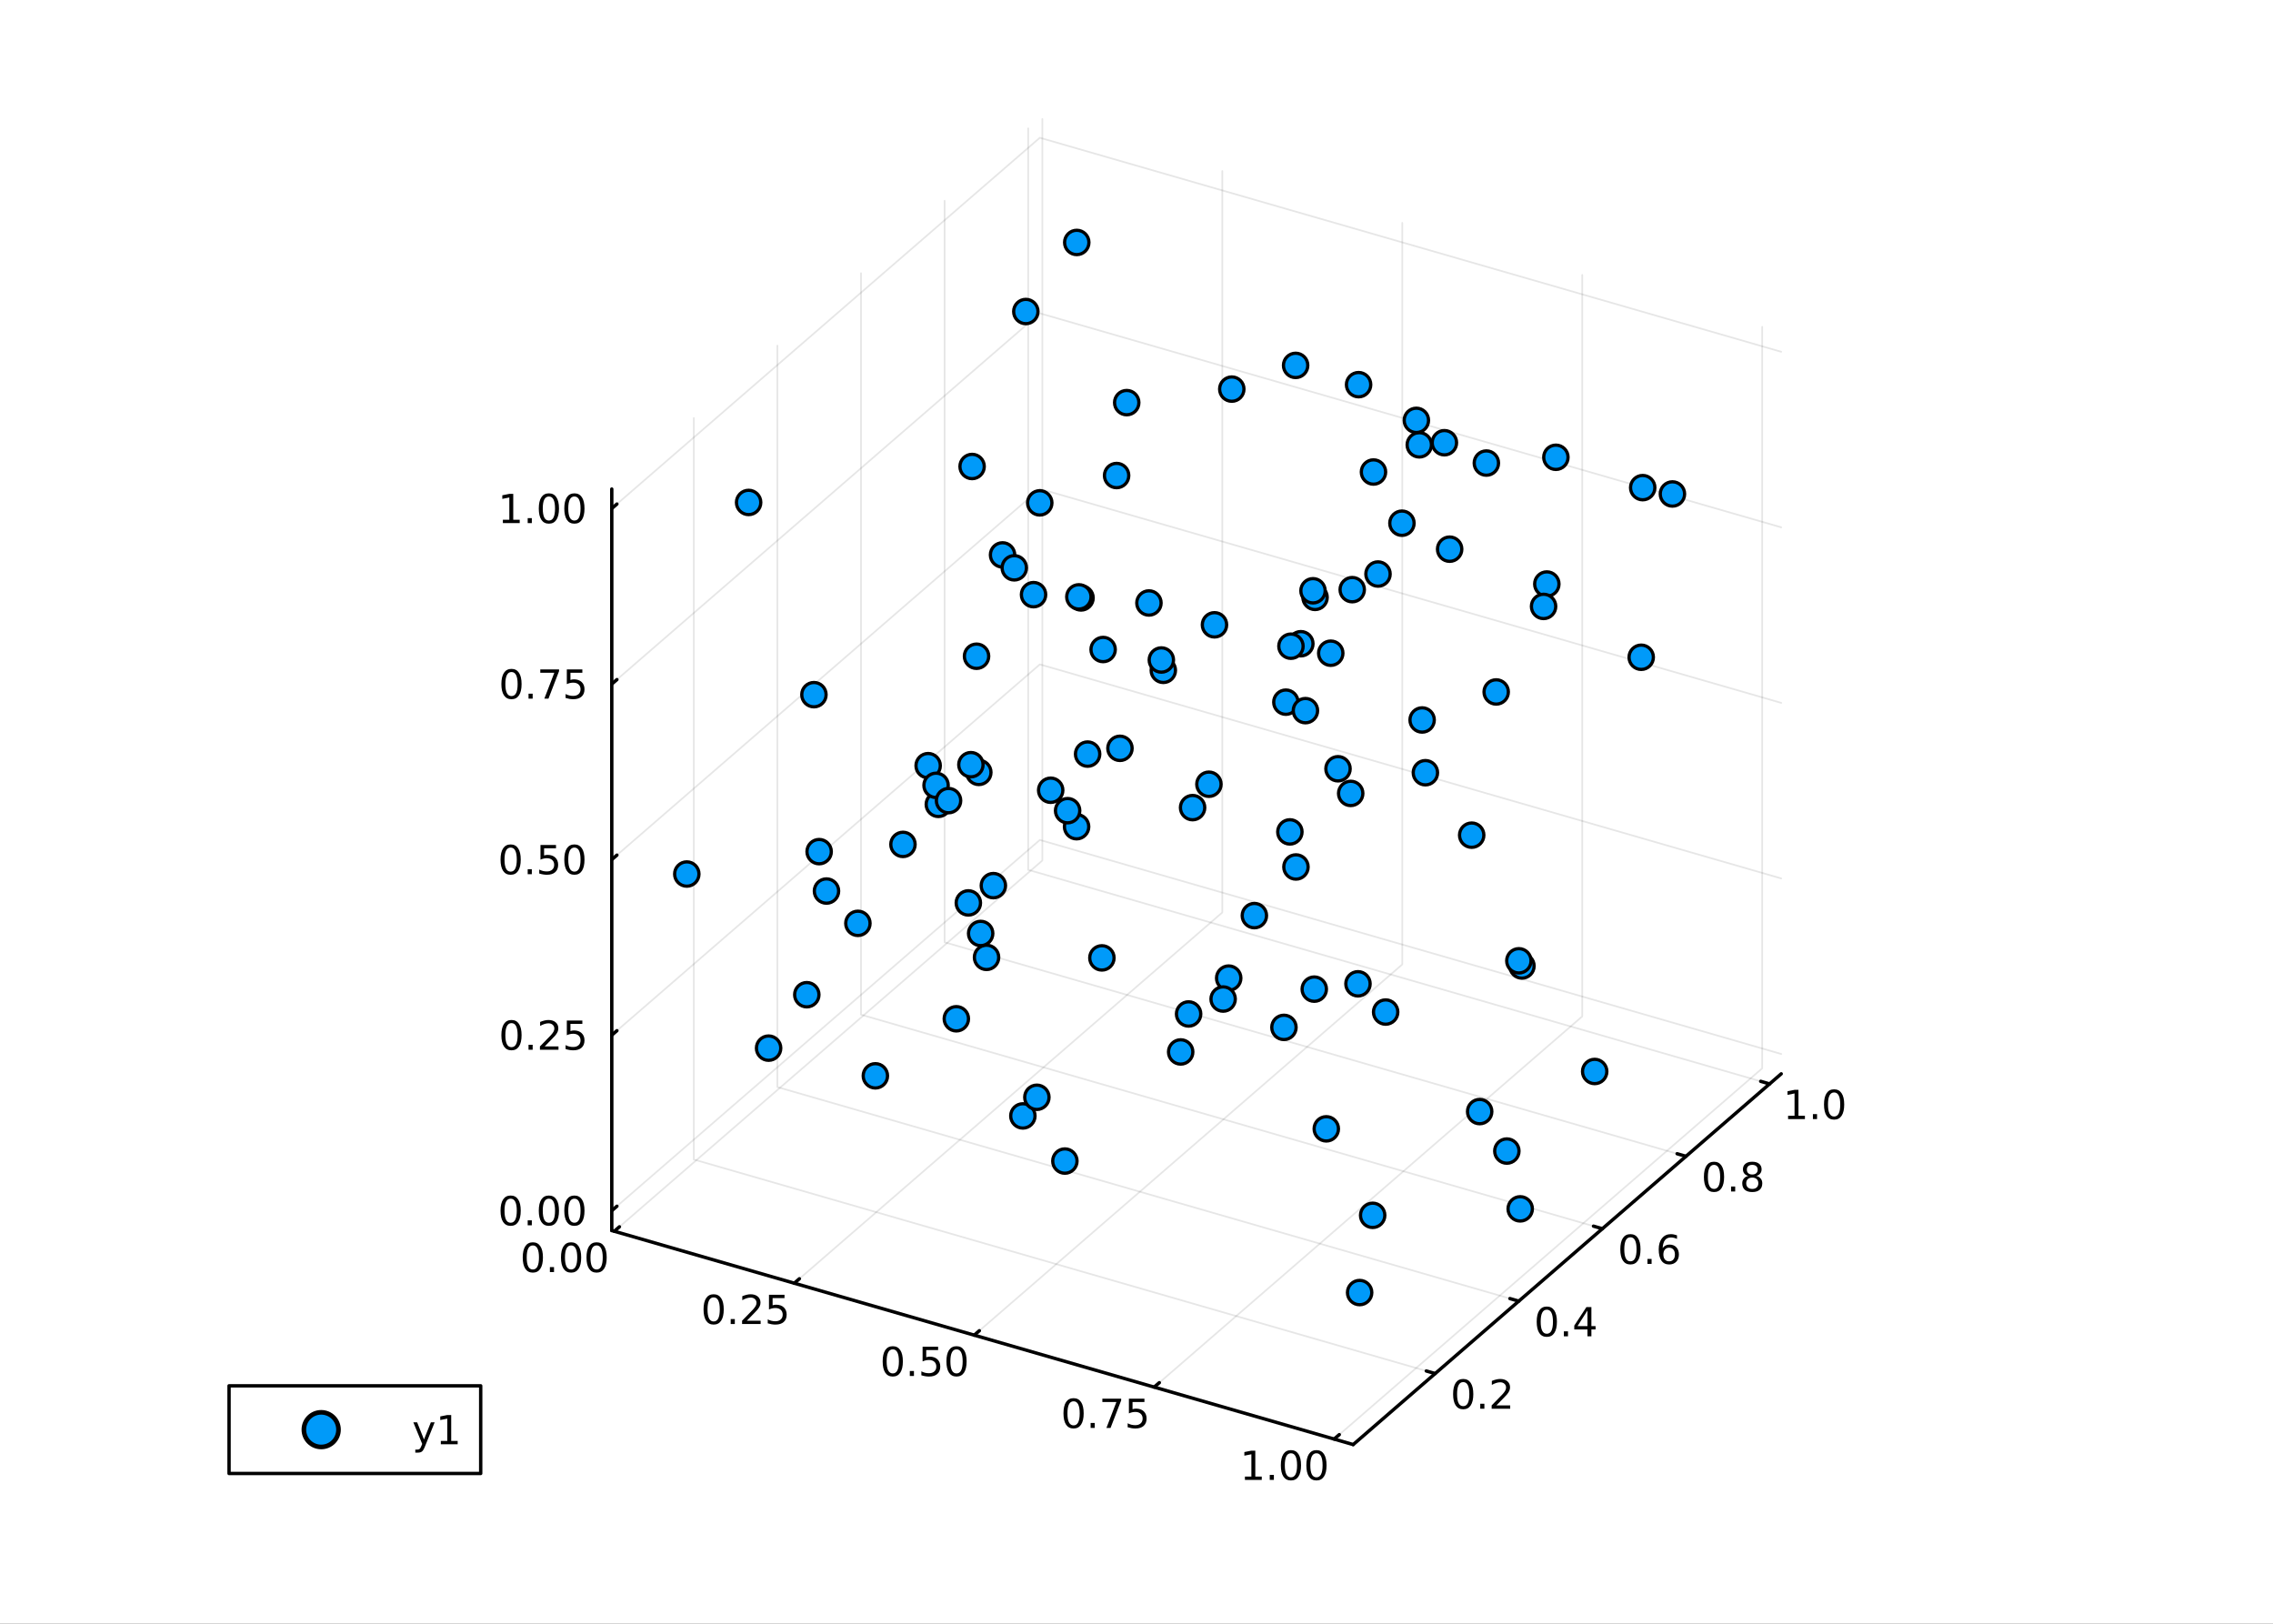 <?xml version="1.0" encoding="utf-8"?>
<svg xmlns="http://www.w3.org/2000/svg" xmlns:xlink="http://www.w3.org/1999/xlink" width="672" height="480" viewBox="0 0 2688 1920">
<rect x="0" y="0" width="2688" height="1920" fill="#333333" stroke="none"/>
<defs>
  <clipPath id="clip750">
    <rect x="0" y="0" width="2688" height="1920"/>
  </clipPath>
</defs>
<path clip-path="url(#clip750)" d="M0 1920 L2688 1920 L2688 0 L0 0  Z" fill="#ffffff" fill-rule="evenodd" fill-opacity="1"/>
<defs>
  <clipPath id="clip751">
    <rect x="537" y="0" width="1883" height="1883"/>
  </clipPath>
</defs>
<defs>
  <clipPath id="clip752">
    <rect x="189" y="47" width="2453" height="1755"/>
  </clipPath>
</defs>
<path clip-path="url(#clip752)" d="M-1145.27 2844.48 L-1145.27 1132.02 L-162.291 275.797 L1540.28 770.139 L1540.28 2482.59 L557.299 3338.82 L-1145.27 2844.48  Z" fill="#ffffff" fill-rule="evenodd" fill-opacity="1"/>
<polyline clip-path="url(#clip752)" style="stroke:#000000; stroke-linecap:round; stroke-linejoin:round; stroke-width:2; stroke-opacity:0.1; fill:none" points="726.456,1455.9 1232.66,1017.52 1232.66,140.748 "/>
<polyline clip-path="url(#clip752)" style="stroke:#000000; stroke-linecap:round; stroke-linejoin:round; stroke-width:2; stroke-opacity:0.1; fill:none" points="939.277,1517.34 1445.48,1078.95 1445.48,202.184 "/>
<polyline clip-path="url(#clip752)" style="stroke:#000000; stroke-linecap:round; stroke-linejoin:round; stroke-width:2; stroke-opacity:0.1; fill:none" points="1152.1,1578.77 1658.3,1140.39 1658.3,263.62 "/>
<polyline clip-path="url(#clip752)" style="stroke:#000000; stroke-linecap:round; stroke-linejoin:round; stroke-width:2; stroke-opacity:0.1; fill:none" points="1364.92,1640.21 1871.12,1201.82 1871.12,325.056 "/>
<polyline clip-path="url(#clip752)" style="stroke:#000000; stroke-linecap:round; stroke-linejoin:round; stroke-width:2; stroke-opacity:0.1; fill:none" points="1577.74,1701.64 2083.94,1263.26 2083.94,386.492 "/>
<polyline clip-path="url(#clip750)" style="stroke:#000000; stroke-linecap:round; stroke-linejoin:round; stroke-width:4; stroke-opacity:1; fill:none" points="723.47,1455.04 1600.24,1708.14 "/>
<polyline clip-path="url(#clip750)" style="stroke:#000000; stroke-linecap:round; stroke-linejoin:round; stroke-width:4; stroke-opacity:1; fill:none" points="726.456,1455.9 732.531,1450.64 "/>
<polyline clip-path="url(#clip750)" style="stroke:#000000; stroke-linecap:round; stroke-linejoin:round; stroke-width:4; stroke-opacity:1; fill:none" points="939.277,1517.34 945.352,1512.07 "/>
<polyline clip-path="url(#clip750)" style="stroke:#000000; stroke-linecap:round; stroke-linejoin:round; stroke-width:4; stroke-opacity:1; fill:none" points="1152.1,1578.77 1158.17,1573.51 "/>
<polyline clip-path="url(#clip750)" style="stroke:#000000; stroke-linecap:round; stroke-linejoin:round; stroke-width:4; stroke-opacity:1; fill:none" points="1364.92,1640.21 1370.99,1634.95 "/>
<polyline clip-path="url(#clip750)" style="stroke:#000000; stroke-linecap:round; stroke-linejoin:round; stroke-width:4; stroke-opacity:1; fill:none" points="1577.74,1701.64 1583.82,1696.38 "/>
<path clip-path="url(#clip750)" d="M630.125 1472.67 Q626.514 1472.67 624.685 1476.24 Q622.879 1479.78 622.879 1486.91 Q622.879 1494.02 624.685 1497.58 Q626.514 1501.12 630.125 1501.12 Q633.759 1501.12 635.564 1497.58 Q637.393 1494.02 637.393 1486.91 Q637.393 1479.78 635.564 1476.24 Q633.759 1472.67 630.125 1472.67 M630.125 1468.97 Q635.935 1468.97 638.99 1473.58 Q642.069 1478.16 642.069 1486.91 Q642.069 1495.64 638.99 1500.24 Q635.935 1504.83 630.125 1504.83 Q624.315 1504.83 621.236 1500.24 Q618.18 1495.64 618.18 1486.91 Q618.18 1478.16 621.236 1473.58 Q624.315 1468.97 630.125 1468.97 Z" fill="#000000" fill-rule="nonzero" fill-opacity="1" /><path clip-path="url(#clip750)" d="M650.287 1498.28 L655.171 1498.28 L655.171 1504.16 L650.287 1504.16 L650.287 1498.28 Z" fill="#000000" fill-rule="nonzero" fill-opacity="1" /><path clip-path="url(#clip750)" d="M675.356 1472.67 Q671.745 1472.67 669.916 1476.24 Q668.111 1479.78 668.111 1486.91 Q668.111 1494.02 669.916 1497.58 Q671.745 1501.12 675.356 1501.12 Q678.99 1501.12 680.796 1497.58 Q682.624 1494.02 682.624 1486.91 Q682.624 1479.78 680.796 1476.24 Q678.99 1472.67 675.356 1472.67 M675.356 1468.97 Q681.166 1468.97 684.222 1473.58 Q687.3 1478.16 687.3 1486.91 Q687.3 1495.64 684.222 1500.24 Q681.166 1504.83 675.356 1504.83 Q669.546 1504.83 666.467 1500.24 Q663.412 1495.64 663.412 1486.91 Q663.412 1478.16 666.467 1473.58 Q669.546 1468.97 675.356 1468.97 Z" fill="#000000" fill-rule="nonzero" fill-opacity="1" /><path clip-path="url(#clip750)" d="M705.518 1472.67 Q701.907 1472.67 700.078 1476.24 Q698.272 1479.78 698.272 1486.91 Q698.272 1494.02 700.078 1497.58 Q701.907 1501.12 705.518 1501.12 Q709.152 1501.12 710.958 1497.58 Q712.786 1494.02 712.786 1486.91 Q712.786 1479.78 710.958 1476.24 Q709.152 1472.67 705.518 1472.67 M705.518 1468.97 Q711.328 1468.97 714.383 1473.58 Q717.462 1478.16 717.462 1486.91 Q717.462 1495.64 714.383 1500.24 Q711.328 1504.83 705.518 1504.83 Q699.708 1504.83 696.629 1500.24 Q693.573 1495.64 693.573 1486.91 Q693.573 1478.16 696.629 1473.58 Q699.708 1468.97 705.518 1468.97 Z" fill="#000000" fill-rule="nonzero" fill-opacity="1" /><path clip-path="url(#clip750)" d="M843.941 1534.11 Q840.33 1534.11 838.501 1537.68 Q836.696 1541.22 836.696 1548.35 Q836.696 1555.45 838.501 1559.02 Q840.33 1562.56 843.941 1562.56 Q847.575 1562.56 849.381 1559.02 Q851.21 1555.45 851.21 1548.35 Q851.21 1541.22 849.381 1537.68 Q847.575 1534.11 843.941 1534.11 M843.941 1530.41 Q849.751 1530.41 852.807 1535.01 Q855.886 1539.6 855.886 1548.35 Q855.886 1557.07 852.807 1561.68 Q849.751 1566.26 843.941 1566.26 Q838.131 1566.26 835.052 1561.68 Q831.997 1557.07 831.997 1548.35 Q831.997 1539.6 835.052 1535.01 Q838.131 1530.41 843.941 1530.41 Z" fill="#000000" fill-rule="nonzero" fill-opacity="1" /><path clip-path="url(#clip750)" d="M864.103 1559.71 L868.987 1559.71 L868.987 1565.59 L864.103 1565.59 L864.103 1559.71 Z" fill="#000000" fill-rule="nonzero" fill-opacity="1" /><path clip-path="url(#clip750)" d="M883.2 1561.66 L899.52 1561.66 L899.52 1565.59 L877.575 1565.59 L877.575 1561.66 Q880.237 1558.9 884.821 1554.27 Q889.427 1549.62 890.608 1548.28 Q892.853 1545.75 893.733 1544.02 Q894.635 1542.26 894.635 1540.57 Q894.635 1537.81 892.691 1536.08 Q890.77 1534.34 887.668 1534.34 Q885.469 1534.34 883.015 1535.11 Q880.584 1535.87 877.807 1537.42 L877.807 1532.7 Q880.631 1531.56 883.084 1530.99 Q885.538 1530.41 887.575 1530.41 Q892.946 1530.41 896.14 1533.09 Q899.334 1535.78 899.334 1540.27 Q899.334 1542.4 898.524 1544.32 Q897.737 1546.22 895.631 1548.81 Q895.052 1549.48 891.95 1552.7 Q888.848 1555.89 883.2 1561.66 Z" fill="#000000" fill-rule="nonzero" fill-opacity="1" /><path clip-path="url(#clip750)" d="M909.381 1531.03 L927.737 1531.03 L927.737 1534.97 L913.663 1534.97 L913.663 1543.44 Q914.682 1543.09 915.7 1542.93 Q916.719 1542.74 917.737 1542.74 Q923.524 1542.74 926.904 1545.92 Q930.283 1549.09 930.283 1554.5 Q930.283 1560.08 926.811 1563.18 Q923.339 1566.26 917.019 1566.26 Q914.844 1566.26 912.575 1565.89 Q910.33 1565.52 907.922 1564.78 L907.922 1560.08 Q910.006 1561.22 912.228 1561.77 Q914.45 1562.33 916.927 1562.33 Q920.931 1562.33 923.269 1560.22 Q925.607 1558.11 925.607 1554.5 Q925.607 1550.89 923.269 1548.79 Q920.931 1546.68 916.927 1546.68 Q915.052 1546.68 913.177 1547.1 Q911.325 1547.51 909.381 1548.39 L909.381 1531.03 Z" fill="#000000" fill-rule="nonzero" fill-opacity="1" /><path clip-path="url(#clip750)" d="M1055.77 1595.55 Q1052.16 1595.55 1050.33 1599.11 Q1048.52 1602.65 1048.52 1609.78 Q1048.52 1616.89 1050.33 1620.45 Q1052.16 1624 1055.77 1624 Q1059.4 1624 1061.21 1620.45 Q1063.04 1616.89 1063.04 1609.78 Q1063.04 1602.65 1061.21 1599.11 Q1059.4 1595.55 1055.77 1595.55 M1055.77 1591.84 Q1061.58 1591.84 1064.63 1596.45 Q1067.71 1601.03 1067.71 1609.78 Q1067.71 1618.51 1064.63 1623.12 Q1061.58 1627.7 1055.77 1627.7 Q1049.96 1627.7 1046.88 1623.12 Q1043.82 1618.51 1043.82 1609.78 Q1043.82 1601.03 1046.88 1596.45 Q1049.96 1591.84 1055.77 1591.84 Z" fill="#000000" fill-rule="nonzero" fill-opacity="1" /><path clip-path="url(#clip750)" d="M1075.93 1621.15 L1080.81 1621.15 L1080.81 1627.03 L1075.93 1627.03 L1075.93 1621.15 Z" fill="#000000" fill-rule="nonzero" fill-opacity="1" /><path clip-path="url(#clip750)" d="M1091.04 1592.47 L1109.4 1592.47 L1109.4 1596.4 L1095.33 1596.4 L1095.33 1604.88 Q1096.35 1604.53 1097.36 1604.37 Q1098.38 1604.18 1099.4 1604.18 Q1105.19 1604.18 1108.57 1607.35 Q1111.95 1610.52 1111.95 1615.94 Q1111.95 1621.52 1108.47 1624.62 Q1105 1627.7 1098.68 1627.7 Q1096.51 1627.7 1094.24 1627.33 Q1091.99 1626.96 1089.59 1626.22 L1089.59 1621.52 Q1091.67 1622.65 1093.89 1623.21 Q1096.11 1623.76 1098.59 1623.76 Q1102.6 1623.76 1104.93 1621.66 Q1107.27 1619.55 1107.27 1615.94 Q1107.27 1612.33 1104.93 1610.22 Q1102.6 1608.12 1098.59 1608.12 Q1096.72 1608.12 1094.84 1608.53 Q1092.99 1608.95 1091.04 1609.83 L1091.04 1592.47 Z" fill="#000000" fill-rule="nonzero" fill-opacity="1" /><path clip-path="url(#clip750)" d="M1131.16 1595.55 Q1127.55 1595.55 1125.72 1599.11 Q1123.91 1602.65 1123.91 1609.78 Q1123.91 1616.89 1125.72 1620.45 Q1127.55 1624 1131.16 1624 Q1134.79 1624 1136.6 1620.45 Q1138.43 1616.89 1138.43 1609.78 Q1138.43 1602.65 1136.6 1599.11 Q1134.79 1595.55 1131.16 1595.55 M1131.16 1591.84 Q1136.97 1591.84 1140.03 1596.45 Q1143.1 1601.03 1143.1 1609.78 Q1143.1 1618.51 1140.03 1623.12 Q1136.97 1627.7 1131.16 1627.7 Q1125.35 1627.7 1122.27 1623.12 Q1119.22 1618.51 1119.22 1609.78 Q1119.22 1601.03 1122.27 1596.45 Q1125.35 1591.84 1131.16 1591.84 Z" fill="#000000" fill-rule="nonzero" fill-opacity="1" /><path clip-path="url(#clip750)" d="M1269.58 1656.98 Q1265.97 1656.98 1264.14 1660.55 Q1262.34 1664.09 1262.34 1671.22 Q1262.34 1678.33 1264.14 1681.89 Q1265.97 1685.43 1269.58 1685.43 Q1273.22 1685.43 1275.02 1681.89 Q1276.85 1678.33 1276.85 1671.22 Q1276.85 1664.09 1275.02 1660.55 Q1273.22 1656.98 1269.58 1656.98 M1269.58 1653.28 Q1275.39 1653.28 1278.45 1657.89 Q1281.53 1662.47 1281.53 1671.22 Q1281.53 1679.95 1278.45 1684.55 Q1275.39 1689.14 1269.58 1689.14 Q1263.77 1689.14 1260.69 1684.55 Q1257.64 1679.95 1257.64 1671.22 Q1257.64 1662.47 1260.69 1657.89 Q1263.77 1653.28 1269.58 1653.28 Z" fill="#000000" fill-rule="nonzero" fill-opacity="1" /><path clip-path="url(#clip750)" d="M1289.75 1682.58 L1294.63 1682.58 L1294.63 1688.46 L1289.75 1688.46 L1289.75 1682.58 Z" fill="#000000" fill-rule="nonzero" fill-opacity="1" /><path clip-path="url(#clip750)" d="M1303.63 1653.9 L1325.86 1653.9 L1325.86 1655.89 L1313.31 1688.46 L1308.43 1688.46 L1320.23 1657.84 L1303.63 1657.84 L1303.63 1653.9 Z" fill="#000000" fill-rule="nonzero" fill-opacity="1" /><path clip-path="url(#clip750)" d="M1335.02 1653.9 L1353.38 1653.9 L1353.38 1657.84 L1339.31 1657.84 L1339.31 1666.31 Q1340.32 1665.96 1341.34 1665.8 Q1342.36 1665.62 1343.38 1665.62 Q1349.17 1665.62 1352.55 1668.79 Q1355.93 1671.96 1355.93 1677.38 Q1355.93 1682.95 1352.45 1686.06 Q1348.98 1689.14 1342.66 1689.14 Q1340.49 1689.14 1338.22 1688.77 Q1335.97 1688.39 1333.56 1687.65 L1333.56 1682.95 Q1335.65 1684.09 1337.87 1684.64 Q1340.09 1685.2 1342.57 1685.2 Q1346.57 1685.2 1348.91 1683.09 Q1351.25 1680.99 1351.25 1677.38 Q1351.25 1673.77 1348.91 1671.66 Q1346.57 1669.55 1342.57 1669.55 Q1340.69 1669.55 1338.82 1669.97 Q1336.97 1670.39 1335.02 1671.27 L1335.02 1653.9 Z" fill="#000000" fill-rule="nonzero" fill-opacity="1" /><path clip-path="url(#clip750)" d="M1472.22 1745.97 L1479.86 1745.97 L1479.86 1719.6 L1471.55 1721.27 L1471.55 1717.01 L1479.81 1715.34 L1484.49 1715.34 L1484.49 1745.97 L1492.13 1745.97 L1492.13 1749.9 L1472.22 1749.9 L1472.22 1745.97 Z" fill="#000000" fill-rule="nonzero" fill-opacity="1" /><path clip-path="url(#clip750)" d="M1501.57 1744.02 L1506.46 1744.02 L1506.46 1749.9 L1501.57 1749.9 L1501.57 1744.02 Z" fill="#000000" fill-rule="nonzero" fill-opacity="1" /><path clip-path="url(#clip750)" d="M1526.64 1718.42 Q1523.03 1718.42 1521.2 1721.98 Q1519.39 1725.53 1519.39 1732.65 Q1519.39 1739.76 1521.2 1743.33 Q1523.03 1746.87 1526.64 1746.87 Q1530.27 1746.87 1532.08 1743.33 Q1533.91 1739.76 1533.91 1732.65 Q1533.91 1725.53 1532.08 1721.98 Q1530.27 1718.42 1526.64 1718.42 M1526.64 1714.72 Q1532.45 1714.72 1535.51 1719.32 Q1538.58 1723.91 1538.58 1732.65 Q1538.58 1741.38 1535.51 1745.99 Q1532.45 1750.57 1526.64 1750.57 Q1520.83 1750.57 1517.75 1745.99 Q1514.7 1741.38 1514.7 1732.65 Q1514.7 1723.91 1517.75 1719.32 Q1520.83 1714.72 1526.64 1714.72 Z" fill="#000000" fill-rule="nonzero" fill-opacity="1" /><path clip-path="url(#clip750)" d="M1556.8 1718.42 Q1553.19 1718.42 1551.36 1721.98 Q1549.56 1725.53 1549.56 1732.65 Q1549.56 1739.76 1551.36 1743.33 Q1553.19 1746.87 1556.8 1746.87 Q1560.44 1746.87 1562.24 1743.33 Q1564.07 1739.76 1564.07 1732.65 Q1564.07 1725.53 1562.24 1721.98 Q1560.44 1718.42 1556.8 1718.42 M1556.8 1714.72 Q1562.61 1714.72 1565.67 1719.32 Q1568.75 1723.91 1568.75 1732.65 Q1568.75 1741.38 1565.67 1745.99 Q1562.61 1750.57 1556.8 1750.57 Q1550.99 1750.57 1547.91 1745.99 Q1544.86 1741.38 1544.86 1732.65 Q1544.86 1723.91 1547.91 1719.32 Q1550.99 1714.72 1556.8 1714.72 Z" fill="#000000" fill-rule="nonzero" fill-opacity="1" /><polyline clip-path="url(#clip752)" style="stroke:#000000; stroke-linecap:round; stroke-linejoin:round; stroke-width:2; stroke-opacity:0.1; fill:none" points="1697.22,1624.15 820.454,1371.05 820.454,494.279 "/>
<polyline clip-path="url(#clip752)" style="stroke:#000000; stroke-linecap:round; stroke-linejoin:round; stroke-width:2; stroke-opacity:0.1; fill:none" points="1796.09,1538.52 919.323,1285.42 919.323,408.656 "/>
<polyline clip-path="url(#clip752)" style="stroke:#000000; stroke-linecap:round; stroke-linejoin:round; stroke-width:2; stroke-opacity:0.1; fill:none" points="1894.96,1452.9 1018.19,1199.8 1018.19,323.033 "/>
<polyline clip-path="url(#clip752)" style="stroke:#000000; stroke-linecap:round; stroke-linejoin:round; stroke-width:2; stroke-opacity:0.1; fill:none" points="1993.83,1367.28 1117.06,1114.18 1117.06,237.411 "/>
<polyline clip-path="url(#clip752)" style="stroke:#000000; stroke-linecap:round; stroke-linejoin:round; stroke-width:2; stroke-opacity:0.1; fill:none" points="2092.7,1281.66 1215.93,1028.56 1215.93,151.788 "/>
<polyline clip-path="url(#clip750)" style="stroke:#000000; stroke-linecap:round; stroke-linejoin:round; stroke-width:4; stroke-opacity:1; fill:none" points="1600.24,1708.14 2106.44,1269.75 "/>
<polyline clip-path="url(#clip750)" style="stroke:#000000; stroke-linecap:round; stroke-linejoin:round; stroke-width:4; stroke-opacity:1; fill:none" points="1697.22,1624.15 1686.7,1621.11 "/>
<polyline clip-path="url(#clip750)" style="stroke:#000000; stroke-linecap:round; stroke-linejoin:round; stroke-width:4; stroke-opacity:1; fill:none" points="1796.09,1538.52 1785.57,1535.49 "/>
<polyline clip-path="url(#clip750)" style="stroke:#000000; stroke-linecap:round; stroke-linejoin:round; stroke-width:4; stroke-opacity:1; fill:none" points="1894.96,1452.9 1884.44,1449.86 "/>
<polyline clip-path="url(#clip750)" style="stroke:#000000; stroke-linecap:round; stroke-linejoin:round; stroke-width:4; stroke-opacity:1; fill:none" points="1993.83,1367.28 1983.31,1364.24 "/>
<polyline clip-path="url(#clip750)" style="stroke:#000000; stroke-linecap:round; stroke-linejoin:round; stroke-width:4; stroke-opacity:1; fill:none" points="2092.7,1281.66 2082.17,1278.62 "/>
<path clip-path="url(#clip750)" d="M1730.35 1634.27 Q1726.74 1634.27 1724.91 1637.83 Q1723.11 1641.38 1723.11 1648.5 Q1723.11 1655.61 1724.91 1659.18 Q1726.74 1662.72 1730.35 1662.72 Q1733.99 1662.72 1735.79 1659.18 Q1737.62 1655.61 1737.62 1648.5 Q1737.62 1641.38 1735.79 1637.83 Q1733.99 1634.27 1730.35 1634.27 M1730.35 1630.56 Q1736.16 1630.56 1739.22 1635.17 Q1742.3 1639.75 1742.3 1648.5 Q1742.3 1657.23 1739.22 1661.84 Q1736.16 1666.42 1730.35 1666.42 Q1724.54 1666.42 1721.46 1661.84 Q1718.41 1657.23 1718.41 1648.5 Q1718.41 1639.75 1721.46 1635.17 Q1724.54 1630.56 1730.35 1630.56 Z" fill="#000000" fill-rule="nonzero" fill-opacity="1" /><path clip-path="url(#clip750)" d="M1750.51 1659.87 L1755.4 1659.87 L1755.4 1665.75 L1750.51 1665.75 L1750.51 1659.87 Z" fill="#000000" fill-rule="nonzero" fill-opacity="1" /><path clip-path="url(#clip750)" d="M1769.61 1661.81 L1785.93 1661.81 L1785.93 1665.75 L1763.99 1665.75 L1763.99 1661.81 Q1766.65 1659.06 1771.23 1654.43 Q1775.84 1649.78 1777.02 1648.44 Q1779.26 1645.91 1780.14 1644.18 Q1781.05 1642.42 1781.05 1640.73 Q1781.05 1637.97 1779.1 1636.24 Q1777.18 1634.5 1774.08 1634.5 Q1771.88 1634.5 1769.43 1635.26 Q1767 1636.03 1764.22 1637.58 L1764.22 1632.86 Q1767.04 1631.72 1769.5 1631.14 Q1771.95 1630.56 1773.99 1630.56 Q1779.36 1630.56 1782.55 1633.25 Q1785.75 1635.94 1785.75 1640.43 Q1785.75 1642.56 1784.94 1644.48 Q1784.15 1646.38 1782.04 1648.97 Q1781.46 1649.64 1778.36 1652.86 Q1775.26 1656.05 1769.61 1661.81 Z" fill="#000000" fill-rule="nonzero" fill-opacity="1" /><path clip-path="url(#clip750)" d="M1829.22 1548.65 Q1825.61 1548.65 1823.78 1552.21 Q1821.98 1555.75 1821.98 1562.88 Q1821.98 1569.99 1823.78 1573.55 Q1825.61 1577.09 1829.22 1577.09 Q1832.86 1577.09 1834.66 1573.55 Q1836.49 1569.99 1836.49 1562.88 Q1836.49 1555.75 1834.66 1552.21 Q1832.86 1548.65 1829.22 1548.65 M1829.22 1544.94 Q1835.03 1544.94 1838.09 1549.55 Q1841.17 1554.13 1841.17 1562.88 Q1841.17 1571.61 1838.09 1576.22 Q1835.03 1580.8 1829.22 1580.8 Q1823.41 1580.8 1820.33 1576.22 Q1817.28 1571.61 1817.28 1562.88 Q1817.28 1554.13 1820.33 1549.55 Q1823.41 1544.94 1829.22 1544.94 Z" fill="#000000" fill-rule="nonzero" fill-opacity="1" /><path clip-path="url(#clip750)" d="M1849.38 1574.25 L1854.27 1574.25 L1854.27 1580.13 L1849.38 1580.13 L1849.38 1574.25 Z" fill="#000000" fill-rule="nonzero" fill-opacity="1" /><path clip-path="url(#clip750)" d="M1877.3 1549.64 L1865.49 1568.09 L1877.3 1568.09 L1877.3 1549.64 M1876.07 1545.57 L1881.95 1545.57 L1881.95 1568.09 L1886.88 1568.09 L1886.88 1571.98 L1881.95 1571.98 L1881.95 1580.13 L1877.3 1580.13 L1877.3 1571.98 L1861.7 1571.98 L1861.7 1567.47 L1876.07 1545.57 Z" fill="#000000" fill-rule="nonzero" fill-opacity="1" /><path clip-path="url(#clip750)" d="M1928.09 1463.02 Q1924.48 1463.02 1922.65 1466.59 Q1920.84 1470.13 1920.84 1477.26 Q1920.84 1484.37 1922.65 1487.93 Q1924.48 1491.47 1928.09 1491.47 Q1931.72 1491.47 1933.53 1487.93 Q1935.36 1484.37 1935.36 1477.26 Q1935.36 1470.13 1933.53 1466.59 Q1931.72 1463.02 1928.09 1463.02 M1928.09 1459.32 Q1933.9 1459.32 1936.96 1463.93 Q1940.03 1468.51 1940.03 1477.26 Q1940.03 1485.99 1936.96 1490.59 Q1933.9 1495.18 1928.09 1495.18 Q1922.28 1495.18 1919.2 1490.59 Q1916.15 1485.99 1916.15 1477.26 Q1916.15 1468.51 1919.2 1463.93 Q1922.28 1459.32 1928.09 1459.32 Z" fill="#000000" fill-rule="nonzero" fill-opacity="1" /><path clip-path="url(#clip750)" d="M1948.25 1488.63 L1953.14 1488.63 L1953.14 1494.5 L1948.25 1494.5 L1948.25 1488.63 Z" fill="#000000" fill-rule="nonzero" fill-opacity="1" /><path clip-path="url(#clip750)" d="M1973.9 1475.36 Q1970.75 1475.36 1968.9 1477.51 Q1967.07 1479.67 1967.07 1483.42 Q1967.07 1487.14 1968.9 1489.32 Q1970.75 1491.47 1973.9 1491.47 Q1977.05 1491.47 1978.88 1489.32 Q1980.73 1487.14 1980.73 1483.42 Q1980.73 1479.67 1978.88 1477.51 Q1977.05 1475.36 1973.9 1475.36 M1983.18 1460.71 L1983.18 1464.97 Q1981.42 1464.13 1979.62 1463.69 Q1977.83 1463.25 1976.08 1463.25 Q1971.45 1463.25 1968.99 1466.38 Q1966.56 1469.5 1966.21 1475.82 Q1967.58 1473.81 1969.64 1472.75 Q1971.7 1471.66 1974.18 1471.66 Q1979.39 1471.66 1982.39 1474.83 Q1985.43 1477.98 1985.43 1483.42 Q1985.43 1488.74 1982.28 1491.96 Q1979.13 1495.18 1973.9 1495.18 Q1967.9 1495.18 1964.73 1490.59 Q1961.56 1485.99 1961.56 1477.26 Q1961.56 1469.06 1965.45 1464.2 Q1969.34 1459.32 1975.89 1459.32 Q1977.65 1459.32 1979.43 1459.67 Q1981.24 1460.01 1983.18 1460.71 Z" fill="#000000" fill-rule="nonzero" fill-opacity="1" /><path clip-path="url(#clip750)" d="M2026.96 1377.4 Q2023.35 1377.4 2021.52 1380.97 Q2019.71 1384.51 2019.71 1391.64 Q2019.71 1398.74 2021.52 1402.31 Q2023.35 1405.85 2026.96 1405.85 Q2030.59 1405.85 2032.4 1402.31 Q2034.23 1398.74 2034.23 1391.64 Q2034.23 1384.51 2032.4 1380.97 Q2030.59 1377.4 2026.96 1377.4 M2026.96 1373.7 Q2032.77 1373.7 2035.82 1378.3 Q2038.9 1382.89 2038.9 1391.64 Q2038.9 1400.36 2035.82 1404.97 Q2032.77 1409.55 2026.96 1409.55 Q2021.15 1409.55 2018.07 1404.97 Q2015.01 1400.36 2015.01 1391.64 Q2015.01 1382.89 2018.07 1378.3 Q2021.15 1373.7 2026.96 1373.7 Z" fill="#000000" fill-rule="nonzero" fill-opacity="1" /><path clip-path="url(#clip750)" d="M2047.12 1403 L2052 1403 L2052 1408.88 L2047.12 1408.88 L2047.12 1403 Z" fill="#000000" fill-rule="nonzero" fill-opacity="1" /><path clip-path="url(#clip750)" d="M2072.19 1392.47 Q2068.86 1392.47 2066.93 1394.25 Q2065.04 1396.03 2065.04 1399.16 Q2065.04 1402.28 2066.93 1404.07 Q2068.86 1405.85 2072.19 1405.85 Q2075.52 1405.85 2077.44 1404.07 Q2079.37 1402.26 2079.37 1399.16 Q2079.37 1396.03 2077.44 1394.25 Q2075.55 1392.47 2072.19 1392.47 M2067.51 1390.48 Q2064.5 1389.74 2062.81 1387.68 Q2061.15 1385.62 2061.15 1382.66 Q2061.15 1378.51 2064.09 1376.1 Q2067.05 1373.7 2072.19 1373.7 Q2077.35 1373.7 2080.29 1376.1 Q2083.23 1378.51 2083.23 1382.66 Q2083.23 1385.62 2081.54 1387.68 Q2079.87 1389.74 2076.89 1390.48 Q2080.27 1391.27 2082.14 1393.56 Q2084.04 1395.85 2084.04 1399.16 Q2084.04 1404.18 2080.96 1406.87 Q2077.91 1409.55 2072.19 1409.55 Q2066.47 1409.55 2063.39 1406.87 Q2060.34 1404.18 2060.34 1399.16 Q2060.34 1395.85 2062.24 1393.56 Q2064.13 1391.27 2067.51 1390.48 M2065.8 1383.1 Q2065.8 1385.78 2067.47 1387.28 Q2069.16 1388.79 2072.19 1388.79 Q2075.2 1388.79 2076.89 1387.28 Q2078.6 1385.78 2078.6 1383.1 Q2078.6 1380.41 2076.89 1378.91 Q2075.2 1377.4 2072.19 1377.4 Q2069.16 1377.4 2067.47 1378.91 Q2065.8 1380.41 2065.8 1383.1 Z" fill="#000000" fill-rule="nonzero" fill-opacity="1" /><path clip-path="url(#clip750)" d="M2114.55 1319.32 L2122.19 1319.32 L2122.19 1292.96 L2113.88 1294.63 L2113.88 1290.37 L2122.15 1288.7 L2126.82 1288.7 L2126.82 1319.32 L2134.46 1319.32 L2134.46 1323.26 L2114.55 1323.26 L2114.55 1319.32 Z" fill="#000000" fill-rule="nonzero" fill-opacity="1" /><path clip-path="url(#clip750)" d="M2143.91 1317.38 L2148.79 1317.38 L2148.79 1323.26 L2143.91 1323.26 L2143.91 1317.38 Z" fill="#000000" fill-rule="nonzero" fill-opacity="1" /><path clip-path="url(#clip750)" d="M2168.97 1291.78 Q2165.36 1291.78 2163.53 1295.34 Q2161.73 1298.88 2161.73 1306.01 Q2161.73 1313.12 2163.53 1316.69 Q2165.36 1320.23 2168.97 1320.23 Q2172.61 1320.23 2174.41 1316.69 Q2176.24 1313.12 2176.24 1306.01 Q2176.24 1298.88 2174.41 1295.34 Q2172.61 1291.78 2168.97 1291.78 M2168.97 1288.07 Q2174.78 1288.07 2177.84 1292.68 Q2180.92 1297.26 2180.92 1306.01 Q2180.92 1314.74 2177.84 1319.35 Q2174.78 1323.93 2168.97 1323.93 Q2163.16 1323.93 2160.09 1319.35 Q2157.03 1314.74 2157.03 1306.01 Q2157.03 1297.26 2160.09 1292.68 Q2163.16 1288.07 2168.97 1288.07 Z" fill="#000000" fill-rule="nonzero" fill-opacity="1" /><polyline clip-path="url(#clip752)" style="stroke:#000000; stroke-linecap:round; stroke-linejoin:round; stroke-width:2; stroke-opacity:0.1; fill:none" points="723.47,1431.58 1229.67,993.195 2106.44,1246.3 "/>
<polyline clip-path="url(#clip752)" style="stroke:#000000; stroke-linecap:round; stroke-linejoin:round; stroke-width:2; stroke-opacity:0.1; fill:none" points="723.47,1224 1229.67,785.617 2106.44,1038.72 "/>
<polyline clip-path="url(#clip752)" style="stroke:#000000; stroke-linecap:round; stroke-linejoin:round; stroke-width:2; stroke-opacity:0.1; fill:none" points="723.47,1016.42 1229.67,578.039 2106.44,831.14 "/>
<polyline clip-path="url(#clip752)" style="stroke:#000000; stroke-linecap:round; stroke-linejoin:round; stroke-width:2; stroke-opacity:0.1; fill:none" points="723.47,808.845 1229.67,370.461 2106.44,623.562 "/>
<polyline clip-path="url(#clip752)" style="stroke:#000000; stroke-linecap:round; stroke-linejoin:round; stroke-width:2; stroke-opacity:0.1; fill:none" points="723.47,601.267 1229.67,162.883 2106.44,415.985 "/>
<polyline clip-path="url(#clip750)" style="stroke:#000000; stroke-linecap:round; stroke-linejoin:round; stroke-width:4; stroke-opacity:1; fill:none" points="723.47,1455.04 723.47,578.269 "/>
<polyline clip-path="url(#clip750)" style="stroke:#000000; stroke-linecap:round; stroke-linejoin:round; stroke-width:4; stroke-opacity:1; fill:none" points="723.47,1431.58 729.545,1426.32 "/>
<polyline clip-path="url(#clip750)" style="stroke:#000000; stroke-linecap:round; stroke-linejoin:round; stroke-width:4; stroke-opacity:1; fill:none" points="723.47,1224 729.545,1218.74 "/>
<polyline clip-path="url(#clip750)" style="stroke:#000000; stroke-linecap:round; stroke-linejoin:round; stroke-width:4; stroke-opacity:1; fill:none" points="723.47,1016.42 729.545,1011.16 "/>
<polyline clip-path="url(#clip750)" style="stroke:#000000; stroke-linecap:round; stroke-linejoin:round; stroke-width:4; stroke-opacity:1; fill:none" points="723.47,808.845 729.545,803.585 "/>
<polyline clip-path="url(#clip750)" style="stroke:#000000; stroke-linecap:round; stroke-linejoin:round; stroke-width:4; stroke-opacity:1; fill:none" points="723.47,601.267 729.545,596.007 "/>
<path clip-path="url(#clip750)" d="M603.877 1417.38 Q600.266 1417.38 598.437 1420.94 Q596.631 1424.48 596.631 1431.61 Q596.631 1438.72 598.437 1442.28 Q600.266 1445.83 603.877 1445.83 Q607.511 1445.83 609.316 1442.28 Q611.145 1438.72 611.145 1431.61 Q611.145 1424.48 609.316 1420.94 Q607.511 1417.38 603.877 1417.38 M603.877 1413.67 Q609.687 1413.67 612.742 1418.28 Q615.821 1422.86 615.821 1431.61 Q615.821 1440.34 612.742 1444.95 Q609.687 1449.53 603.877 1449.53 Q598.066 1449.53 594.988 1444.95 Q591.932 1440.34 591.932 1431.61 Q591.932 1422.86 594.988 1418.28 Q598.066 1413.67 603.877 1413.67 Z" fill="#000000" fill-rule="nonzero" fill-opacity="1" /><path clip-path="url(#clip750)" d="M624.039 1442.98 L628.923 1442.98 L628.923 1448.86 L624.039 1448.86 L624.039 1442.98 Z" fill="#000000" fill-rule="nonzero" fill-opacity="1" /><path clip-path="url(#clip750)" d="M649.108 1417.38 Q645.497 1417.38 643.668 1420.94 Q641.863 1424.48 641.863 1431.61 Q641.863 1438.72 643.668 1442.28 Q645.497 1445.83 649.108 1445.83 Q652.742 1445.83 654.548 1442.28 Q656.376 1438.72 656.376 1431.61 Q656.376 1424.48 654.548 1420.94 Q652.742 1417.38 649.108 1417.38 M649.108 1413.67 Q654.918 1413.67 657.974 1418.28 Q661.052 1422.86 661.052 1431.61 Q661.052 1440.34 657.974 1444.95 Q654.918 1449.53 649.108 1449.53 Q643.298 1449.53 640.219 1444.95 Q637.164 1440.34 637.164 1431.61 Q637.164 1422.86 640.219 1418.28 Q643.298 1413.67 649.108 1413.67 Z" fill="#000000" fill-rule="nonzero" fill-opacity="1" /><path clip-path="url(#clip750)" d="M679.27 1417.38 Q675.659 1417.38 673.83 1420.94 Q672.024 1424.48 672.024 1431.61 Q672.024 1438.72 673.83 1442.28 Q675.659 1445.83 679.27 1445.83 Q682.904 1445.83 684.71 1442.28 Q686.538 1438.72 686.538 1431.61 Q686.538 1424.48 684.71 1420.94 Q682.904 1417.38 679.27 1417.38 M679.27 1413.67 Q685.08 1413.67 688.135 1418.28 Q691.214 1422.86 691.214 1431.61 Q691.214 1440.34 688.135 1444.95 Q685.08 1449.53 679.27 1449.53 Q673.46 1449.53 670.381 1444.95 Q667.325 1440.34 667.325 1431.61 Q667.325 1422.86 670.381 1418.28 Q673.46 1413.67 679.27 1413.67 Z" fill="#000000" fill-rule="nonzero" fill-opacity="1" /><path clip-path="url(#clip750)" d="M604.872 1209.8 Q601.261 1209.8 599.432 1213.36 Q597.627 1216.91 597.627 1224.04 Q597.627 1231.14 599.432 1234.71 Q601.261 1238.25 604.872 1238.25 Q608.506 1238.25 610.312 1234.71 Q612.14 1231.14 612.14 1224.04 Q612.14 1216.91 610.312 1213.36 Q608.506 1209.8 604.872 1209.8 M604.872 1206.1 Q610.682 1206.1 613.738 1210.7 Q616.816 1215.29 616.816 1224.04 Q616.816 1232.76 613.738 1237.37 Q610.682 1241.95 604.872 1241.95 Q599.062 1241.95 595.983 1237.37 Q592.928 1232.76 592.928 1224.04 Q592.928 1215.29 595.983 1210.7 Q599.062 1206.1 604.872 1206.1 Z" fill="#000000" fill-rule="nonzero" fill-opacity="1" /><path clip-path="url(#clip750)" d="M625.034 1235.4 L629.918 1235.4 L629.918 1241.28 L625.034 1241.28 L625.034 1235.4 Z" fill="#000000" fill-rule="nonzero" fill-opacity="1" /><path clip-path="url(#clip750)" d="M644.131 1237.35 L660.45 1237.35 L660.45 1241.28 L638.506 1241.28 L638.506 1237.35 Q641.168 1234.59 645.751 1229.96 Q650.358 1225.31 651.538 1223.97 Q653.784 1221.44 654.663 1219.71 Q655.566 1217.95 655.566 1216.26 Q655.566 1213.5 653.622 1211.77 Q651.7 1210.03 648.599 1210.03 Q646.4 1210.03 643.946 1210.79 Q641.515 1211.56 638.738 1213.11 L638.738 1208.39 Q641.562 1207.25 644.015 1206.67 Q646.469 1206.1 648.506 1206.1 Q653.876 1206.1 657.071 1208.78 Q660.265 1211.47 660.265 1215.96 Q660.265 1218.09 659.455 1220.01 Q658.668 1221.91 656.562 1224.5 Q655.983 1225.17 652.881 1228.39 Q649.779 1231.58 644.131 1237.35 Z" fill="#000000" fill-rule="nonzero" fill-opacity="1" /><path clip-path="url(#clip750)" d="M670.311 1206.72 L688.668 1206.72 L688.668 1210.66 L674.594 1210.66 L674.594 1219.13 Q675.612 1218.78 676.631 1218.62 Q677.649 1218.43 678.668 1218.43 Q684.455 1218.43 687.835 1221.61 Q691.214 1224.78 691.214 1230.19 Q691.214 1235.77 687.742 1238.87 Q684.27 1241.95 677.95 1241.95 Q675.774 1241.95 673.506 1241.58 Q671.261 1241.21 668.853 1240.47 L668.853 1235.77 Q670.936 1236.91 673.159 1237.46 Q675.381 1238.02 677.858 1238.02 Q681.862 1238.02 684.2 1235.91 Q686.538 1233.8 686.538 1230.19 Q686.538 1226.58 684.2 1224.48 Q681.862 1222.37 677.858 1222.37 Q675.983 1222.37 674.108 1222.79 Q672.256 1223.2 670.311 1224.08 L670.311 1206.72 Z" fill="#000000" fill-rule="nonzero" fill-opacity="1" /><path clip-path="url(#clip750)" d="M603.877 1002.22 Q600.266 1002.22 598.437 1005.79 Q596.631 1009.33 596.631 1016.46 Q596.631 1023.56 598.437 1027.13 Q600.266 1030.67 603.877 1030.67 Q607.511 1030.67 609.316 1027.13 Q611.145 1023.56 611.145 1016.46 Q611.145 1009.33 609.316 1005.79 Q607.511 1002.22 603.877 1002.22 M603.877 998.518 Q609.687 998.518 612.742 1003.12 Q615.821 1007.71 615.821 1016.46 Q615.821 1025.18 612.742 1029.79 Q609.687 1034.37 603.877 1034.37 Q598.066 1034.37 594.988 1029.79 Q591.932 1025.18 591.932 1016.46 Q591.932 1007.71 594.988 1003.12 Q598.066 998.518 603.877 998.518 Z" fill="#000000" fill-rule="nonzero" fill-opacity="1" /><path clip-path="url(#clip750)" d="M624.039 1027.82 L628.923 1027.82 L628.923 1033.7 L624.039 1033.7 L624.039 1027.82 Z" fill="#000000" fill-rule="nonzero" fill-opacity="1" /><path clip-path="url(#clip750)" d="M639.154 999.143 L657.511 999.143 L657.511 1003.08 L643.437 1003.08 L643.437 1011.55 Q644.455 1011.2 645.474 1011.04 Q646.492 1010.86 647.511 1010.86 Q653.298 1010.86 656.677 1014.03 Q660.057 1017.2 660.057 1022.62 Q660.057 1028.19 656.585 1031.3 Q653.112 1034.37 646.793 1034.37 Q644.617 1034.37 642.349 1034 Q640.103 1033.63 637.696 1032.89 L637.696 1028.19 Q639.779 1029.33 642.001 1029.88 Q644.224 1030.44 646.7 1030.44 Q650.705 1030.44 653.043 1028.33 Q655.381 1026.23 655.381 1022.62 Q655.381 1019 653.043 1016.9 Q650.705 1014.79 646.7 1014.79 Q644.826 1014.79 642.951 1015.21 Q641.099 1015.62 639.154 1016.5 L639.154 999.143 Z" fill="#000000" fill-rule="nonzero" fill-opacity="1" /><path clip-path="url(#clip750)" d="M679.27 1002.22 Q675.659 1002.22 673.83 1005.79 Q672.024 1009.33 672.024 1016.46 Q672.024 1023.56 673.83 1027.13 Q675.659 1030.67 679.27 1030.67 Q682.904 1030.67 684.71 1027.13 Q686.538 1023.56 686.538 1016.46 Q686.538 1009.33 684.71 1005.79 Q682.904 1002.22 679.27 1002.22 M679.27 998.518 Q685.08 998.518 688.135 1003.12 Q691.214 1007.71 691.214 1016.46 Q691.214 1025.18 688.135 1029.79 Q685.08 1034.37 679.27 1034.37 Q673.46 1034.37 670.381 1029.79 Q667.325 1025.18 667.325 1016.46 Q667.325 1007.71 670.381 1003.12 Q673.46 998.518 679.27 998.518 Z" fill="#000000" fill-rule="nonzero" fill-opacity="1" /><path clip-path="url(#clip750)" d="M604.872 794.644 Q601.261 794.644 599.432 798.209 Q597.627 801.75 597.627 808.88 Q597.627 815.986 599.432 819.551 Q601.261 823.093 604.872 823.093 Q608.506 823.093 610.312 819.551 Q612.14 815.986 612.14 808.88 Q612.14 801.75 610.312 798.209 Q608.506 794.644 604.872 794.644 M604.872 790.94 Q610.682 790.94 613.738 795.547 Q616.816 800.13 616.816 808.88 Q616.816 817.607 613.738 822.213 Q610.682 826.796 604.872 826.796 Q599.062 826.796 595.983 822.213 Q592.928 817.607 592.928 808.88 Q592.928 800.13 595.983 795.547 Q599.062 790.94 604.872 790.94 Z" fill="#000000" fill-rule="nonzero" fill-opacity="1" /><path clip-path="url(#clip750)" d="M625.034 820.246 L629.918 820.246 L629.918 826.125 L625.034 826.125 L625.034 820.246 Z" fill="#000000" fill-rule="nonzero" fill-opacity="1" /><path clip-path="url(#clip750)" d="M638.923 791.565 L661.145 791.565 L661.145 793.556 L648.599 826.125 L643.714 826.125 L655.52 795.5 L638.923 795.5 L638.923 791.565 Z" fill="#000000" fill-rule="nonzero" fill-opacity="1" /><path clip-path="url(#clip750)" d="M670.311 791.565 L688.668 791.565 L688.668 795.5 L674.594 795.5 L674.594 803.973 Q675.612 803.625 676.631 803.463 Q677.649 803.278 678.668 803.278 Q684.455 803.278 687.835 806.449 Q691.214 809.621 691.214 815.037 Q691.214 820.616 687.742 823.718 Q684.27 826.796 677.95 826.796 Q675.774 826.796 673.506 826.426 Q671.261 826.056 668.853 825.315 L668.853 820.616 Q670.936 821.75 673.159 822.306 Q675.381 822.861 677.858 822.861 Q681.862 822.861 684.2 820.755 Q686.538 818.648 686.538 815.037 Q686.538 811.426 684.2 809.32 Q681.862 807.213 677.858 807.213 Q675.983 807.213 674.108 807.63 Q672.256 808.047 670.311 808.926 L670.311 791.565 Z" fill="#000000" fill-rule="nonzero" fill-opacity="1" /><path clip-path="url(#clip750)" d="M594.687 614.612 L602.326 614.612 L602.326 588.247 L594.016 589.913 L594.016 585.654 L602.279 583.987 L606.955 583.987 L606.955 614.612 L614.594 614.612 L614.594 618.547 L594.687 618.547 L594.687 614.612 Z" fill="#000000" fill-rule="nonzero" fill-opacity="1" /><path clip-path="url(#clip750)" d="M624.039 612.668 L628.923 612.668 L628.923 618.547 L624.039 618.547 L624.039 612.668 Z" fill="#000000" fill-rule="nonzero" fill-opacity="1" /><path clip-path="url(#clip750)" d="M649.108 587.066 Q645.497 587.066 643.668 590.631 Q641.863 594.172 641.863 601.302 Q641.863 608.408 643.668 611.973 Q645.497 615.515 649.108 615.515 Q652.742 615.515 654.548 611.973 Q656.376 608.408 656.376 601.302 Q656.376 594.172 654.548 590.631 Q652.742 587.066 649.108 587.066 M649.108 583.362 Q654.918 583.362 657.974 587.969 Q661.052 592.552 661.052 601.302 Q661.052 610.029 657.974 614.635 Q654.918 619.219 649.108 619.219 Q643.298 619.219 640.219 614.635 Q637.164 610.029 637.164 601.302 Q637.164 592.552 640.219 587.969 Q643.298 583.362 649.108 583.362 Z" fill="#000000" fill-rule="nonzero" fill-opacity="1" /><path clip-path="url(#clip750)" d="M679.27 587.066 Q675.659 587.066 673.83 590.631 Q672.024 594.172 672.024 601.302 Q672.024 608.408 673.83 611.973 Q675.659 615.515 679.27 615.515 Q682.904 615.515 684.71 611.973 Q686.538 608.408 686.538 601.302 Q686.538 594.172 684.71 590.631 Q682.904 587.066 679.27 587.066 M679.27 583.362 Q685.08 583.362 688.135 587.969 Q691.214 592.552 691.214 601.302 Q691.214 610.029 688.135 614.635 Q685.08 619.219 679.27 619.219 Q673.46 619.219 670.381 614.635 Q667.325 610.029 667.325 601.302 Q667.325 592.552 670.381 587.969 Q673.46 583.362 679.27 583.362 Z" fill="#000000" fill-rule="nonzero" fill-opacity="1" /><circle clip-path="url(#clip752)" cx="1436.22" cy="738.811" r="14.4" fill="#009af9" fill-rule="evenodd" fill-opacity="1" stroke="#000000" stroke-opacity="1" stroke-width="3.84"/>
<circle clip-path="url(#clip752)" cx="1573.72" cy="772.379" r="14.4" fill="#009af9" fill-rule="evenodd" fill-opacity="1" stroke="#000000" stroke-opacity="1" stroke-width="3.84"/>
<circle clip-path="url(#clip752)" cx="1769.36" cy="818.203" r="14.4" fill="#009af9" fill-rule="evenodd" fill-opacity="1" stroke="#000000" stroke-opacity="1" stroke-width="3.84"/>
<circle clip-path="url(#clip752)" cx="1799.82" cy="1142.23" r="14.4" fill="#009af9" fill-rule="evenodd" fill-opacity="1" stroke="#000000" stroke-opacity="1" stroke-width="3.84"/>
<circle clip-path="url(#clip752)" cx="812.196" cy="1033.5" r="14.4" fill="#009af9" fill-rule="evenodd" fill-opacity="1" stroke="#000000" stroke-opacity="1" stroke-width="3.84"/>
<circle clip-path="url(#clip752)" cx="1582.3" cy="909.038" r="14.4" fill="#009af9" fill-rule="evenodd" fill-opacity="1" stroke="#000000" stroke-opacity="1" stroke-width="3.84"/>
<circle clip-path="url(#clip752)" cx="1555.16" cy="706.386" r="14.4" fill="#009af9" fill-rule="evenodd" fill-opacity="1" stroke="#000000" stroke-opacity="1" stroke-width="3.84"/>
<circle clip-path="url(#clip752)" cx="1829.24" cy="690.58" r="14.4" fill="#009af9" fill-rule="evenodd" fill-opacity="1" stroke="#000000" stroke-opacity="1" stroke-width="3.84"/>
<circle clip-path="url(#clip752)" cx="1320.47" cy="562.303" r="14.4" fill="#009af9" fill-rule="evenodd" fill-opacity="1" stroke="#000000" stroke-opacity="1" stroke-width="3.84"/>
<circle clip-path="url(#clip752)" cx="1678.42" cy="526.002" r="14.4" fill="#009af9" fill-rule="evenodd" fill-opacity="1" stroke="#000000" stroke-opacity="1" stroke-width="3.84"/>
<circle clip-path="url(#clip752)" cx="1273.35" cy="286.684" r="14.4" fill="#009af9" fill-rule="evenodd" fill-opacity="1" stroke="#000000" stroke-opacity="1" stroke-width="3.84"/>
<circle clip-path="url(#clip752)" cx="1324.44" cy="884.864" r="14.4" fill="#009af9" fill-rule="evenodd" fill-opacity="1" stroke="#000000" stroke-opacity="1" stroke-width="3.84"/>
<circle clip-path="url(#clip752)" cx="1708.12" cy="523.489" r="14.4" fill="#009af9" fill-rule="evenodd" fill-opacity="1" stroke="#000000" stroke-opacity="1" stroke-width="3.84"/>
<circle clip-path="url(#clip752)" cx="954.106" cy="1176.2" r="14.4" fill="#009af9" fill-rule="evenodd" fill-opacity="1" stroke="#000000" stroke-opacity="1" stroke-width="3.84"/>
<circle clip-path="url(#clip752)" cx="1657.9" cy="618.656" r="14.4" fill="#009af9" fill-rule="evenodd" fill-opacity="1" stroke="#000000" stroke-opacity="1" stroke-width="3.84"/>
<circle clip-path="url(#clip752)" cx="1606.64" cy="454.85" r="14.4" fill="#009af9" fill-rule="evenodd" fill-opacity="1" stroke="#000000" stroke-opacity="1" stroke-width="3.84"/>
<circle clip-path="url(#clip752)" cx="1174.74" cy="1047.21" r="14.4" fill="#009af9" fill-rule="evenodd" fill-opacity="1" stroke="#000000" stroke-opacity="1" stroke-width="3.84"/>
<circle clip-path="url(#clip752)" cx="1638.64" cy="1196.71" r="14.4" fill="#009af9" fill-rule="evenodd" fill-opacity="1" stroke="#000000" stroke-opacity="1" stroke-width="3.84"/>
<circle clip-path="url(#clip752)" cx="1597.31" cy="938.171" r="14.4" fill="#009af9" fill-rule="evenodd" fill-opacity="1" stroke="#000000" stroke-opacity="1" stroke-width="3.84"/>
<circle clip-path="url(#clip752)" cx="1145.14" cy="1067.65" r="14.4" fill="#009af9" fill-rule="evenodd" fill-opacity="1" stroke="#000000" stroke-opacity="1" stroke-width="3.84"/>
<circle clip-path="url(#clip752)" cx="1796.17" cy="1136.11" r="14.4" fill="#009af9" fill-rule="evenodd" fill-opacity="1" stroke="#000000" stroke-opacity="1" stroke-width="3.84"/>
<circle clip-path="url(#clip752)" cx="1825.4" cy="717.063" r="14.4" fill="#009af9" fill-rule="evenodd" fill-opacity="1" stroke="#000000" stroke-opacity="1" stroke-width="3.84"/>
<circle clip-path="url(#clip752)" cx="1453.04" cy="1156.57" r="14.4" fill="#009af9" fill-rule="evenodd" fill-opacity="1" stroke="#000000" stroke-opacity="1" stroke-width="3.84"/>
<circle clip-path="url(#clip752)" cx="1067.82" cy="998.467" r="14.4" fill="#009af9" fill-rule="evenodd" fill-opacity="1" stroke="#000000" stroke-opacity="1" stroke-width="3.84"/>
<circle clip-path="url(#clip752)" cx="1097.61" cy="905.358" r="14.4" fill="#009af9" fill-rule="evenodd" fill-opacity="1" stroke="#000000" stroke-opacity="1" stroke-width="3.84"/>
<circle clip-path="url(#clip752)" cx="1429.65" cy="927.318" r="14.4" fill="#009af9" fill-rule="evenodd" fill-opacity="1" stroke="#000000" stroke-opacity="1" stroke-width="3.84"/>
<circle clip-path="url(#clip752)" cx="1273.15" cy="977.537" r="14.4" fill="#009af9" fill-rule="evenodd" fill-opacity="1" stroke="#000000" stroke-opacity="1" stroke-width="3.84"/>
<circle clip-path="url(#clip752)" cx="1410.33" cy="954.977" r="14.4" fill="#009af9" fill-rule="evenodd" fill-opacity="1" stroke="#000000" stroke-opacity="1" stroke-width="3.84"/>
<circle clip-path="url(#clip752)" cx="1396.25" cy="1243.88" r="14.4" fill="#009af9" fill-rule="evenodd" fill-opacity="1" stroke="#000000" stroke-opacity="1" stroke-width="3.84"/>
<circle clip-path="url(#clip752)" cx="1554.22" cy="1169.61" r="14.4" fill="#009af9" fill-rule="evenodd" fill-opacity="1" stroke="#000000" stroke-opacity="1" stroke-width="3.84"/>
<circle clip-path="url(#clip752)" cx="1520.65" cy="830.281" r="14.4" fill="#009af9" fill-rule="evenodd" fill-opacity="1" stroke="#000000" stroke-opacity="1" stroke-width="3.84"/>
<circle clip-path="url(#clip752)" cx="1278.4" cy="707.018" r="14.4" fill="#009af9" fill-rule="evenodd" fill-opacity="1" stroke="#000000" stroke-opacity="1" stroke-width="3.84"/>
<circle clip-path="url(#clip752)" cx="1375.71" cy="792.65" r="14.4" fill="#009af9" fill-rule="evenodd" fill-opacity="1" stroke="#000000" stroke-opacity="1" stroke-width="3.84"/>
<circle clip-path="url(#clip752)" cx="1275.84" cy="705.761" r="14.4" fill="#009af9" fill-rule="evenodd" fill-opacity="1" stroke="#000000" stroke-opacity="1" stroke-width="3.84"/>
<circle clip-path="url(#clip752)" cx="885.302" cy="594.12" r="14.4" fill="#009af9" fill-rule="evenodd" fill-opacity="1" stroke="#000000" stroke-opacity="1" stroke-width="3.84"/>
<circle clip-path="url(#clip752)" cx="1222.25" cy="703.149" r="14.4" fill="#009af9" fill-rule="evenodd" fill-opacity="1" stroke="#000000" stroke-opacity="1" stroke-width="3.84"/>
<circle clip-path="url(#clip752)" cx="1885.84" cy="1266.98" r="14.4" fill="#009af9" fill-rule="evenodd" fill-opacity="1" stroke="#000000" stroke-opacity="1" stroke-width="3.84"/>
<circle clip-path="url(#clip752)" cx="1358.71" cy="712.986" r="14.4" fill="#009af9" fill-rule="evenodd" fill-opacity="1" stroke="#000000" stroke-opacity="1" stroke-width="3.84"/>
<circle clip-path="url(#clip752)" cx="1304.53" cy="768.024" r="14.4" fill="#009af9" fill-rule="evenodd" fill-opacity="1" stroke="#000000" stroke-opacity="1" stroke-width="3.84"/>
<circle clip-path="url(#clip752)" cx="977.38" cy="1053.62" r="14.4" fill="#009af9" fill-rule="evenodd" fill-opacity="1" stroke="#000000" stroke-opacity="1" stroke-width="3.84"/>
<circle clip-path="url(#clip752)" cx="1303.08" cy="1132.66" r="14.4" fill="#009af9" fill-rule="evenodd" fill-opacity="1" stroke="#000000" stroke-opacity="1" stroke-width="3.84"/>
<circle clip-path="url(#clip752)" cx="1599.11" cy="697.235" r="14.4" fill="#009af9" fill-rule="evenodd" fill-opacity="1" stroke="#000000" stroke-opacity="1" stroke-width="3.84"/>
<circle clip-path="url(#clip752)" cx="1940.87" cy="777.182" r="14.4" fill="#009af9" fill-rule="evenodd" fill-opacity="1" stroke="#000000" stroke-opacity="1" stroke-width="3.84"/>
<circle clip-path="url(#clip752)" cx="1681.78" cy="851.335" r="14.4" fill="#009af9" fill-rule="evenodd" fill-opacity="1" stroke="#000000" stroke-opacity="1" stroke-width="3.84"/>
<circle clip-path="url(#clip752)" cx="1568.45" cy="1334.8" r="14.4" fill="#009af9" fill-rule="evenodd" fill-opacity="1" stroke="#000000" stroke-opacity="1" stroke-width="3.84"/>
<circle clip-path="url(#clip752)" cx="1109.66" cy="951.122" r="14.4" fill="#009af9" fill-rule="evenodd" fill-opacity="1" stroke="#000000" stroke-opacity="1" stroke-width="3.84"/>
<circle clip-path="url(#clip752)" cx="1685.64" cy="913.698" r="14.4" fill="#009af9" fill-rule="evenodd" fill-opacity="1" stroke="#000000" stroke-opacity="1" stroke-width="3.84"/>
<circle clip-path="url(#clip752)" cx="1538.35" cy="761.178" r="14.4" fill="#009af9" fill-rule="evenodd" fill-opacity="1" stroke="#000000" stroke-opacity="1" stroke-width="3.84"/>
<circle clip-path="url(#clip752)" cx="1543.78" cy="840.299" r="14.4" fill="#009af9" fill-rule="evenodd" fill-opacity="1" stroke="#000000" stroke-opacity="1" stroke-width="3.84"/>
<circle clip-path="url(#clip752)" cx="1213.12" cy="368.364" r="14.4" fill="#009af9" fill-rule="evenodd" fill-opacity="1" stroke="#000000" stroke-opacity="1" stroke-width="3.84"/>
<circle clip-path="url(#clip752)" cx="1605.92" cy="1163.31" r="14.4" fill="#009af9" fill-rule="evenodd" fill-opacity="1" stroke="#000000" stroke-opacity="1" stroke-width="3.84"/>
<circle clip-path="url(#clip752)" cx="1106.98" cy="928.64" r="14.4" fill="#009af9" fill-rule="evenodd" fill-opacity="1" stroke="#000000" stroke-opacity="1" stroke-width="3.84"/>
<circle clip-path="url(#clip752)" cx="1942.63" cy="576.602" r="14.4" fill="#009af9" fill-rule="evenodd" fill-opacity="1" stroke="#000000" stroke-opacity="1" stroke-width="3.84"/>
<circle clip-path="url(#clip752)" cx="1740.39" cy="987.54" r="14.4" fill="#009af9" fill-rule="evenodd" fill-opacity="1" stroke="#000000" stroke-opacity="1" stroke-width="3.84"/>
<circle clip-path="url(#clip752)" cx="1149.59" cy="551.61" r="14.4" fill="#009af9" fill-rule="evenodd" fill-opacity="1" stroke="#000000" stroke-opacity="1" stroke-width="3.84"/>
<circle clip-path="url(#clip752)" cx="1185.6" cy="656.156" r="14.4" fill="#009af9" fill-rule="evenodd" fill-opacity="1" stroke="#000000" stroke-opacity="1" stroke-width="3.84"/>
<circle clip-path="url(#clip752)" cx="1757.74" cy="547.548" r="14.4" fill="#009af9" fill-rule="evenodd" fill-opacity="1" stroke="#000000" stroke-opacity="1" stroke-width="3.84"/>
<circle clip-path="url(#clip752)" cx="1532.57" cy="1025.16" r="14.4" fill="#009af9" fill-rule="evenodd" fill-opacity="1" stroke="#000000" stroke-opacity="1" stroke-width="3.84"/>
<circle clip-path="url(#clip752)" cx="1552.72" cy="698.56" r="14.4" fill="#009af9" fill-rule="evenodd" fill-opacity="1" stroke="#000000" stroke-opacity="1" stroke-width="3.84"/>
<circle clip-path="url(#clip752)" cx="1624.25" cy="558.135" r="14.4" fill="#009af9" fill-rule="evenodd" fill-opacity="1" stroke="#000000" stroke-opacity="1" stroke-width="3.84"/>
<circle clip-path="url(#clip752)" cx="1286.19" cy="891.676" r="14.4" fill="#009af9" fill-rule="evenodd" fill-opacity="1" stroke="#000000" stroke-opacity="1" stroke-width="3.84"/>
<circle clip-path="url(#clip752)" cx="1797.76" cy="1429.42" r="14.4" fill="#009af9" fill-rule="evenodd" fill-opacity="1" stroke="#000000" stroke-opacity="1" stroke-width="3.84"/>
<circle clip-path="url(#clip752)" cx="1674.97" cy="497.046" r="14.4" fill="#009af9" fill-rule="evenodd" fill-opacity="1" stroke="#000000" stroke-opacity="1" stroke-width="3.84"/>
<circle clip-path="url(#clip752)" cx="1154.84" cy="775.976" r="14.4" fill="#009af9" fill-rule="evenodd" fill-opacity="1" stroke="#000000" stroke-opacity="1" stroke-width="3.84"/>
<circle clip-path="url(#clip752)" cx="908.935" cy="1239.38" r="14.4" fill="#009af9" fill-rule="evenodd" fill-opacity="1" stroke="#000000" stroke-opacity="1" stroke-width="3.84"/>
<circle clip-path="url(#clip752)" cx="1405.62" cy="1198.96" r="14.4" fill="#009af9" fill-rule="evenodd" fill-opacity="1" stroke="#000000" stroke-opacity="1" stroke-width="3.84"/>
<circle clip-path="url(#clip752)" cx="1518.36" cy="1214.84" r="14.4" fill="#009af9" fill-rule="evenodd" fill-opacity="1" stroke="#000000" stroke-opacity="1" stroke-width="3.84"/>
<circle clip-path="url(#clip752)" cx="1166.66" cy="1132.05" r="14.4" fill="#009af9" fill-rule="evenodd" fill-opacity="1" stroke="#000000" stroke-opacity="1" stroke-width="3.84"/>
<circle clip-path="url(#clip752)" cx="1749.82" cy="1314.39" r="14.4" fill="#009af9" fill-rule="evenodd" fill-opacity="1" stroke="#000000" stroke-opacity="1" stroke-width="3.84"/>
<circle clip-path="url(#clip752)" cx="1035.19" cy="1272.12" r="14.4" fill="#009af9" fill-rule="evenodd" fill-opacity="1" stroke="#000000" stroke-opacity="1" stroke-width="3.84"/>
<circle clip-path="url(#clip752)" cx="1209.62" cy="1319.52" r="14.4" fill="#009af9" fill-rule="evenodd" fill-opacity="1" stroke="#000000" stroke-opacity="1" stroke-width="3.84"/>
<circle clip-path="url(#clip752)" cx="1714.32" cy="649.372" r="14.4" fill="#009af9" fill-rule="evenodd" fill-opacity="1" stroke="#000000" stroke-opacity="1" stroke-width="3.84"/>
<circle clip-path="url(#clip752)" cx="1623.28" cy="1437.06" r="14.4" fill="#009af9" fill-rule="evenodd" fill-opacity="1" stroke="#000000" stroke-opacity="1" stroke-width="3.84"/>
<circle clip-path="url(#clip752)" cx="1977.78" cy="584.097" r="14.4" fill="#009af9" fill-rule="evenodd" fill-opacity="1" stroke="#000000" stroke-opacity="1" stroke-width="3.84"/>
<circle clip-path="url(#clip752)" cx="1226.18" cy="1297.49" r="14.4" fill="#009af9" fill-rule="evenodd" fill-opacity="1" stroke="#000000" stroke-opacity="1" stroke-width="3.84"/>
<circle clip-path="url(#clip752)" cx="1332.43" cy="476.079" r="14.4" fill="#009af9" fill-rule="evenodd" fill-opacity="1" stroke="#000000" stroke-opacity="1" stroke-width="3.84"/>
<circle clip-path="url(#clip752)" cx="1157.52" cy="913.324" r="14.4" fill="#009af9" fill-rule="evenodd" fill-opacity="1" stroke="#000000" stroke-opacity="1" stroke-width="3.84"/>
<circle clip-path="url(#clip752)" cx="1446.45" cy="1181.32" r="14.4" fill="#009af9" fill-rule="evenodd" fill-opacity="1" stroke="#000000" stroke-opacity="1" stroke-width="3.84"/>
<circle clip-path="url(#clip752)" cx="1532.18" cy="432.064" r="14.4" fill="#009af9" fill-rule="evenodd" fill-opacity="1" stroke="#000000" stroke-opacity="1" stroke-width="3.84"/>
<circle clip-path="url(#clip752)" cx="1839.96" cy="540.721" r="14.4" fill="#009af9" fill-rule="evenodd" fill-opacity="1" stroke="#000000" stroke-opacity="1" stroke-width="3.84"/>
<circle clip-path="url(#clip752)" cx="1259.3" cy="1372.9" r="14.4" fill="#009af9" fill-rule="evenodd" fill-opacity="1" stroke="#000000" stroke-opacity="1" stroke-width="3.84"/>
<circle clip-path="url(#clip752)" cx="1121.73" cy="946.699" r="14.4" fill="#009af9" fill-rule="evenodd" fill-opacity="1" stroke="#000000" stroke-opacity="1" stroke-width="3.84"/>
<circle clip-path="url(#clip752)" cx="1130.94" cy="1204.66" r="14.4" fill="#009af9" fill-rule="evenodd" fill-opacity="1" stroke="#000000" stroke-opacity="1" stroke-width="3.84"/>
<circle clip-path="url(#clip752)" cx="968.703" cy="1007.02" r="14.4" fill="#009af9" fill-rule="evenodd" fill-opacity="1" stroke="#000000" stroke-opacity="1" stroke-width="3.84"/>
<circle clip-path="url(#clip752)" cx="1629.6" cy="678.749" r="14.4" fill="#009af9" fill-rule="evenodd" fill-opacity="1" stroke="#000000" stroke-opacity="1" stroke-width="3.84"/>
<circle clip-path="url(#clip752)" cx="1159.71" cy="1103.77" r="14.4" fill="#009af9" fill-rule="evenodd" fill-opacity="1" stroke="#000000" stroke-opacity="1" stroke-width="3.84"/>
<circle clip-path="url(#clip752)" cx="1262.54" cy="958.59" r="14.4" fill="#009af9" fill-rule="evenodd" fill-opacity="1" stroke="#000000" stroke-opacity="1" stroke-width="3.84"/>
<circle clip-path="url(#clip752)" cx="1483.39" cy="1082.67" r="14.4" fill="#009af9" fill-rule="evenodd" fill-opacity="1" stroke="#000000" stroke-opacity="1" stroke-width="3.84"/>
<circle clip-path="url(#clip752)" cx="1373.38" cy="780.414" r="14.4" fill="#009af9" fill-rule="evenodd" fill-opacity="1" stroke="#000000" stroke-opacity="1" stroke-width="3.84"/>
<circle clip-path="url(#clip752)" cx="1525.38" cy="983.682" r="14.4" fill="#009af9" fill-rule="evenodd" fill-opacity="1" stroke="#000000" stroke-opacity="1" stroke-width="3.84"/>
<circle clip-path="url(#clip752)" cx="1242.52" cy="934.427" r="14.4" fill="#009af9" fill-rule="evenodd" fill-opacity="1" stroke="#000000" stroke-opacity="1" stroke-width="3.84"/>
<circle clip-path="url(#clip752)" cx="1781.96" cy="1361.07" r="14.4" fill="#009af9" fill-rule="evenodd" fill-opacity="1" stroke="#000000" stroke-opacity="1" stroke-width="3.84"/>
<circle clip-path="url(#clip752)" cx="1526.65" cy="764.108" r="14.4" fill="#009af9" fill-rule="evenodd" fill-opacity="1" stroke="#000000" stroke-opacity="1" stroke-width="3.84"/>
<circle clip-path="url(#clip752)" cx="1014.53" cy="1091.81" r="14.4" fill="#009af9" fill-rule="evenodd" fill-opacity="1" stroke="#000000" stroke-opacity="1" stroke-width="3.84"/>
<circle clip-path="url(#clip752)" cx="1607.87" cy="1528.4" r="14.4" fill="#009af9" fill-rule="evenodd" fill-opacity="1" stroke="#000000" stroke-opacity="1" stroke-width="3.84"/>
<circle clip-path="url(#clip752)" cx="1456.69" cy="460.101" r="14.4" fill="#009af9" fill-rule="evenodd" fill-opacity="1" stroke="#000000" stroke-opacity="1" stroke-width="3.84"/>
<circle clip-path="url(#clip752)" cx="1229.6" cy="594.609" r="14.4" fill="#009af9" fill-rule="evenodd" fill-opacity="1" stroke="#000000" stroke-opacity="1" stroke-width="3.84"/>
<circle clip-path="url(#clip752)" cx="1199.47" cy="671.426" r="14.4" fill="#009af9" fill-rule="evenodd" fill-opacity="1" stroke="#000000" stroke-opacity="1" stroke-width="3.84"/>
<circle clip-path="url(#clip752)" cx="1148.16" cy="904.197" r="14.4" fill="#009af9" fill-rule="evenodd" fill-opacity="1" stroke="#000000" stroke-opacity="1" stroke-width="3.84"/>
<circle clip-path="url(#clip752)" cx="962.533" cy="821.414" r="14.4" fill="#009af9" fill-rule="evenodd" fill-opacity="1" stroke="#000000" stroke-opacity="1" stroke-width="3.84"/>
<path clip-path="url(#clip750)" d="M270.874 1742.33 L568.465 1742.33 L568.465 1638.65 L270.874 1638.65  Z" fill="#ffffff" fill-rule="evenodd" fill-opacity="1"/>
<polyline clip-path="url(#clip750)" style="stroke:#000000; stroke-linecap:round; stroke-linejoin:round; stroke-width:4; stroke-opacity:1; fill:none" points="270.874,1742.33 568.465,1742.33 568.465,1638.65 270.874,1638.65 270.874,1742.33 "/>
<circle clip-path="url(#clip750)" cx="379.834" cy="1690.49" r="20.48" fill="#009af9" fill-rule="evenodd" fill-opacity="1" stroke="#000000" stroke-opacity="1" stroke-width="5.461"/>
<path clip-path="url(#clip750)" d="M502.637 1710.18 Q500.831 1714.81 499.118 1716.22 Q497.405 1717.63 494.535 1717.63 L491.132 1717.63 L491.132 1714.06 L493.632 1714.06 Q495.391 1714.06 496.364 1713.23 Q497.336 1712.4 498.516 1709.3 L499.28 1707.35 L488.794 1681.84 L493.308 1681.84 L501.41 1702.12 L509.512 1681.84 L514.026 1681.84 L502.637 1710.18 Z" fill="#000000" fill-rule="nonzero" fill-opacity="1" /><path clip-path="url(#clip750)" d="M521.317 1703.83 L528.956 1703.83 L528.956 1677.47 L520.646 1679.13 L520.646 1674.87 L528.91 1673.21 L533.586 1673.21 L533.586 1703.83 L541.225 1703.83 L541.225 1707.77 L521.317 1707.77 L521.317 1703.83 Z" fill="#000000" fill-rule="nonzero" fill-opacity="1" /></svg>
